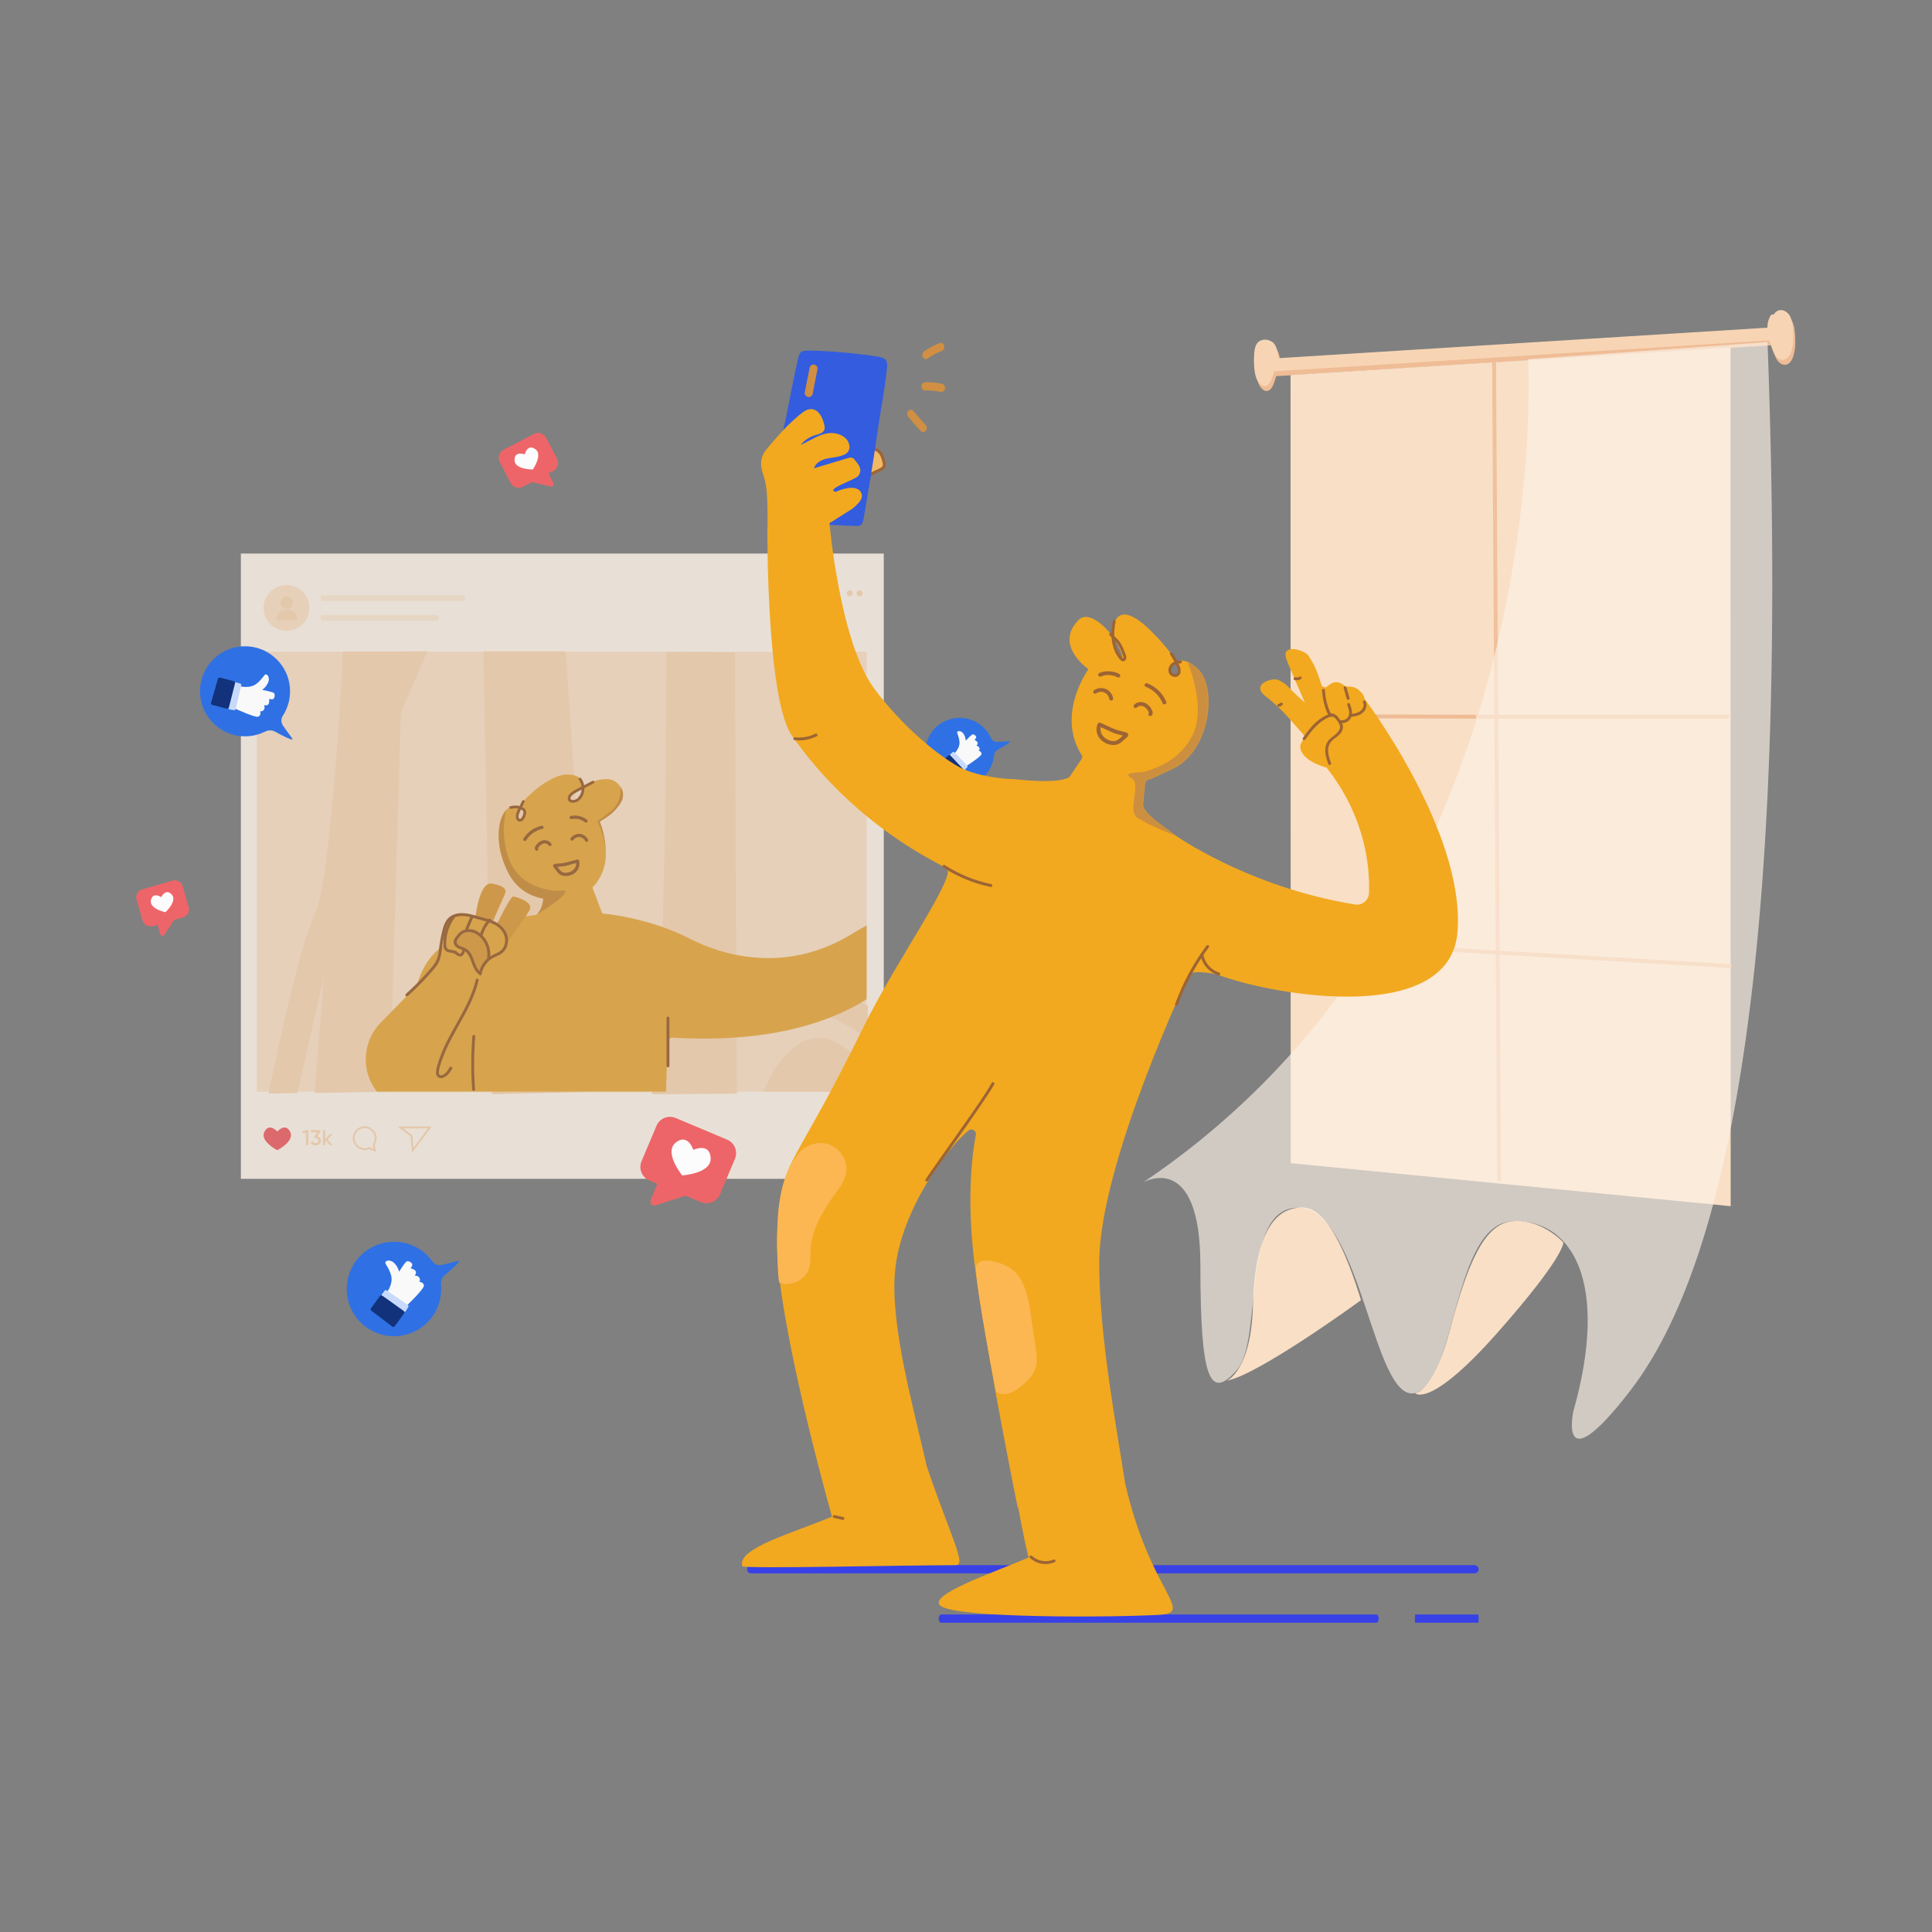<svg width="2000" height="2000" viewBox="0 0 2000 2000" fill="none" xmlns="http://www.w3.org/2000/svg">
<rect x="0" y="0" width="2000" height="2000" fill="#808080" stroke="none"/>
<path d="M178.52 911.609L147.2 920.649C142.65 921.959 140.03 926.709 141.34 931.259L147.57 952.849C148.88 957.399 153.63 960.019 158.18 958.709L162.99 957.319L165.96 967.089C166.53 968.979 169.06 969.339 170.14 967.689L180.2 952.349L189.51 949.659C194.06 948.349 196.68 943.599 195.37 939.049L189.14 917.459C187.83 912.909 183.08 910.289 178.53 911.599L178.52 911.609Z" fill="#ED6568"/>
<path d="M177.72 925.929C171.56 919.259 167.03 928.439 166.92 928.669C166.71 928.529 158.11 922.959 156.24 931.839C154.38 940.629 170.48 944.169 171.22 944.329V944.349C171.22 944.349 171.23 944.349 171.24 944.339H171.26V944.319C171.81 943.809 183.83 932.529 177.73 925.919L177.72 925.929Z" fill="#FDFCFD"/>
<path d="M447.65 1305.86C441.52 1297.28 432.54 1290.58 421.42 1287.34C399.18 1280.87 374.97 1291.29 364.41 1311.9C350.27 1339.53 364.77 1372.86 394.52 1381.41C416.31 1387.67 440.03 1377.7 450.83 1357.77C455.71 1348.77 457.42 1339.14 456.55 1329.92C456.2 1326.18 457.58 1322.45 460.4 1319.96C460.52 1319.85 460.64 1319.75 460.77 1319.64C468.22 1313.43 475.36 1306.96 475.28 1305.44C475.22 1304.38 465.68 1307.71 457.46 1309.48C453.76 1310.28 449.85 1308.94 447.65 1305.86Z" fill="#2F71E4"/>
<path d="M400.88 1337.25C400.88 1337.25 407.16 1328.82 404.89 1320.32C402.62 1311.82 398.03 1308.26 399 1306.47C399.97 1304.67 404.39 1303.81 408.21 1307.61C412.03 1311.41 413.19 1316.48 413.19 1316.48C413.19 1316.48 419.7 1305.69 421.52 1305.58C423.33 1305.47 426.68 1306.92 426.8 1309.13C426.88 1310.66 425.05 1312.93 425.05 1312.93C425.05 1312.93 429.65 1314.04 430.42 1316.25C431.19 1318.46 429.33 1320.45 429.33 1320.45C429.33 1320.45 433.14 1320.44 434.3 1323.06C435.45 1325.69 433.84 1326.69 433.84 1326.69C433.84 1326.69 438.86 1327.42 438.84 1330.95C438.82 1334.48 421.63 1351.04 421.63 1351.04L400.89 1337.25H400.88Z" fill="#F9F9F9"/>
<path d="M420.04 1357.28L422.66 1352.95C423.07 1352.27 422.88 1351.38 422.23 1350.93L400.26 1335.74C399.6 1335.28 398.69 1335.43 398.2 1336.07L395.3 1339.87C394.78 1340.55 394.93 1341.52 395.63 1342.02L417.88 1357.75C418.59 1358.26 419.59 1358.05 420.04 1357.3V1357.28Z" fill="#C8DAFB"/>
<path d="M384.56 1356.92L405.97 1373.21C406.84 1373.87 408.09 1373.68 408.75 1372.78L418.21 1359.79C418.87 1358.89 418.67 1357.62 417.78 1356.98L395.87 1341.35C395 1340.73 393.78 1340.93 393.14 1341.82L384.18 1354.15C383.54 1355.04 383.71 1356.27 384.57 1356.92H384.56Z" fill="#12327B"/>
<g opacity="0.84">
<path d="M914.87 573.051H249.33V1220.31H914.87V573.051Z" fill="#FCF2E6"/>
<path d="M879.71 617.22C881.406 617.22 882.78 615.846 882.78 614.15C882.78 612.455 881.406 611.08 879.71 611.08C878.015 611.08 876.64 612.455 876.64 614.15C876.64 615.846 878.015 617.22 879.71 617.22Z" fill="#F7D5B4"/>
<path d="M889.88 617.22C891.576 617.22 892.95 615.846 892.95 614.15C892.95 612.455 891.576 611.08 889.88 611.08C888.185 611.08 886.81 612.455 886.81 614.15C886.81 615.846 888.185 617.22 889.88 617.22Z" fill="#F7D5B4"/>
<path d="M897.13 674.609H265.69V1130.12H897.13V674.609Z" fill="#F9DFC5"/>
<path d="M442.31 674.25L415.03 738.02L403.44 1130.12L325.7 1131.48L335.25 1010.78L307.97 1131.48L277.97 1132.16C277.97 1132.16 307.97 982.82 325.7 946.68C343.43 910.54 355.02 674.59 355.02 674.59L442.3 674.24L442.31 674.25Z" fill="#F7D5B4"/>
<path d="M500.27 674.25L509.13 1132.85L616.88 1130.12L585.51 674.25H500.27Z" fill="#F7D5B4"/>
<path d="M689.84 674.939C689.84 674.939 689.84 1046.25 674.84 1132.85L762.81 1132.17L760.76 675.289L689.84 674.939Z" fill="#F7D5B4"/>
<path d="M790.08 1130.12C790.08 1130.12 825.54 1036.7 883.5 1091.93C883.5 1091.93 877.36 1120.57 877.36 1130.12H790.08Z" fill="#F7D5B4"/>
<path d="M883.5 1130.12C883.5 1130.12 892.36 1093.3 896.46 1103.53C900.55 1113.76 897.82 1132.17 897.82 1132.17L883.5 1130.12Z" fill="#4A5EED"/>
<path d="M898.5 1075.57C898.5 1075.57 867.81 1053.75 855.54 1051.7C843.27 1049.65 866.45 1020.33 898.5 1041.47V1075.57Z" fill="#F7D5B4"/>
<mask id="mask0_146_4309" style="mask-type:alpha" maskUnits="userSpaceOnUse" x="265" y="674" width="633" height="457">
<path d="M897.13 674.609H265.69V1130.12H897.13V674.609Z" fill="#F9DFC5"/>
</mask>
<g mask="url(#mask0_146_4309)">
<path d="M555.27 947.14L556.11 946.24C559.46 942.65 561.59 938.1 562.2 933.23L562.44 930.21C551.21 927.51 541.57 923.63 534.36 915.16C527.99 907.69 523.12 899.86 519.08 885.56C518.08 882.26 517.36 878.87 516.92 875.45C515.26 859.91 516.1 843.74 526.84 836C529.99 833.75 534.94 833.77 538.65 834.55L538.68 834.61C537.21 837.29 536.18 840.19 535.66 843.2C535.35 845.26 536.52 848.28 538.59 847.5C539.21 847.2 539.72 846.71 540.05 846.11C541.48 844.2 542.25 841.88 542.23 839.49C542.17 838.42 541.81 837.39 541.18 836.53C540.55 835.66 539.68 835 538.68 834.62C540.62 830.95 543.17 827.63 546.21 824.8C552.29 819.26 557.63 814.14 565.31 809.73C568.17 808.08 570.99 806.39 574 805C581.5 801.54 589.67 800.6 596.41 803.28C598.61 804.04 600.51 805.48 601.84 807.38C603.17 809.28 603.88 811.56 603.84 813.88C599.82 816.45 596.05 819.41 592.61 822.71C591.25 823.77 590.25 825.21 589.75 826.86C589.42 828.5 590.54 830.42 592.28 830.42C593.24 830.31 594.15 829.89 594.85 829.22C599.33 825.7 602.97 820.86 603.71 815.43C603.78 814.92 603.81 814.41 603.81 813.89C608.38 810.93 613.43 808.8 618.74 807.61C628.75 805.55 635.35 805.8 641.44 813.42C643.66 815.97 644.86 819.26 644.81 822.64C644.87 825.76 643.96 828.82 642.2 831.39C635.55 841.45 631.66 843.7 620.86 850.58C624.98 860.18 626.43 871.54 627.09 882.03C627.42 888.78 626.37 895.53 624 901.85C621.63 908.18 617.98 913.95 613.29 918.82L622.97 944.31C623.33 945.26 624.2 945.9 625.22 945.97C633.99 946.54 649.5 948.99 669.3 954.43C685.32 958.83 700.81 964.98 715.64 972.47C742.53 986.05 810.42 1011.16 882.83 966.24C953.3 922.52 959.2 966.92 959.2 966.92C959.2 966.92 916.74 1087.06 696.24 1074.2C693.46 1074.04 691.12 1076.28 691.02 1079.06L686.43 1230.14L518 1230.82H442.99C439.58 1187.18 437.89 1161.03 434.13 1133.99C426.07 1076.13 417.6 1017.5 451.86 984.65C472.31 965.04 516.72 952.01 552.02 947.45C554.1 947.18 555.25 947.15 555.25 947.15" fill="#E7AB44"/>
<path d="M544.74 869.84C546.59 866.83 549.05 864.24 551.94 862.22C554.84 860.2 558.12 858.8 561.58 858.11C562.01 857.99 562.37 857.7 562.59 857.32C562.81 856.93 562.87 856.48 562.76 856.05C562.63 855.62 562.35 855.26 561.96 855.04C561.57 854.82 561.11 854.76 560.68 854.87C556.8 855.68 553.12 857.27 549.88 859.55C546.64 861.83 543.89 864.75 541.82 868.13C540.7 869.98 543.59 871.68 544.73 869.84H544.74Z" fill="#9D6434"/>
<path d="M591.711 847.94C594.101 847.43 596.571 847.46 598.951 848C601.331 848.55 603.561 849.61 605.481 851.11C605.801 851.41 606.231 851.58 606.671 851.58C607.111 851.58 607.541 851.41 607.861 851.11C608.181 850.79 608.351 850.37 608.351 849.92C608.351 849.47 608.171 849.05 607.861 848.73C605.501 846.83 602.741 845.48 599.791 844.78C596.841 844.08 593.771 844.04 590.811 844.67C590.381 844.8 590.021 845.08 589.801 845.47C589.581 845.86 589.521 846.32 589.631 846.75C589.761 847.18 590.041 847.54 590.431 847.76C590.821 847.98 591.281 848.04 591.711 847.93V847.94Z" fill="#9D6434"/>
<path d="M556.86 877.81C557.05 878.02 556.86 878.34 557.03 877.89C557.12 877.66 557.24 877.44 557.38 877.24C557.76 876.68 558.19 876.16 558.66 875.68C559.57 874.69 560.7 873.92 561.95 873.43C562.48 873.22 563.05 873.1 563.62 873.07C564.2 873.03 564.78 873.1 565.34 873.26C565.87 873.38 566.37 873.61 566.81 873.93C567.25 874.25 567.63 874.65 567.91 875.12C568.14 875.49 568.51 875.75 568.93 875.86C569.35 875.96 569.8 875.9 570.18 875.68C570.56 875.46 570.83 875.1 570.95 874.68C571.07 874.26 571.02 873.81 570.81 873.43C568.72 869.89 564.07 868.94 560.44 870.42C558.53 871.24 556.85 872.5 555.54 874.12C554.14 875.8 552.62 878.23 554.42 880.22C555.89 881.8 558.27 879.42 556.8 877.83H556.84L556.86 877.81Z" fill="#9D6434"/>
<path d="M593.661 869.429C594.411 868.419 595.411 867.619 596.561 867.109C597.711 866.599 598.981 866.409 600.231 866.539C601.441 866.709 602.581 867.179 603.561 867.899C604.541 868.619 605.331 869.569 605.851 870.669C606.081 871.039 606.441 871.309 606.851 871.419C607.271 871.529 607.711 871.479 608.091 871.279C608.451 871.049 608.72 870.689 608.83 870.269C608.94 869.849 608.901 869.409 608.701 869.029C607.881 867.419 606.67 866.039 605.181 865.029C603.691 864.009 601.961 863.389 600.161 863.229C598.331 863.089 596.49 863.439 594.83 864.219C593.17 865.009 591.741 866.209 590.681 867.719C590.461 868.109 590.401 868.559 590.511 868.999C590.621 869.429 590.901 869.799 591.291 870.029C591.671 870.229 592.111 870.279 592.531 870.169C592.951 870.059 593.311 869.799 593.541 869.439H593.661V869.429Z" fill="#9D6434"/>
<path d="M524.09 838.35C524.09 838.35 516.89 863.19 527.09 889.74C533.98 907.65 548.14 916.7 566.86 920.92C571.4 922.01 576.09 922.34 580.74 921.91C599.42 919.89 555.24 947.14 555.24 947.14C555.24 947.14 561.63 942.13 562.41 930.21C554.74 928.98 547.48 925.94 541.21 921.36C534.94 916.78 529.85 910.77 526.35 903.84C514.26 879.97 512.42 853.63 524.09 838.35Z" fill="#CC8F3F"/>
<path d="M599.19 807.121C601.42 810.141 602.43 813.881 602.03 817.611C601.82 820.531 600.63 823.301 598.66 825.471C597.68 826.681 596.35 827.551 594.85 827.961C593.5 828.301 590.58 828.561 590.55 826.491C590.52 824.421 592.74 822.731 594.28 821.691C596.2 820.461 598.17 819.341 600.21 818.321C605.01 815.771 609.92 813.441 614.67 810.831C616.25 809.951 614.84 807.531 613.25 808.401C608.12 811.231 602.79 813.721 597.62 816.511C593.82 818.571 586.94 821.861 587.8 827.231C588.6 832.221 595.51 831.531 598.6 829.321C601.62 827.091 603.73 823.841 604.51 820.171C605.09 817.701 605.13 815.131 604.64 812.641C604.15 810.151 603.13 807.801 601.65 805.731C600.53 804.311 598.12 805.731 599.22 807.151L599.18 807.121H599.19Z" fill="#9D6434"/>
<path d="M490.37 967.98C490.37 967.98 492.73 911.25 509.68 914.7C526.63 918.15 523.47 923.27 522.22 926.55C520.97 929.83 501.28 971.32 504.56 972.57C507.84 973.82 527.11 926.84 531.69 928C536.28 929.17 552.35 933.79 548.27 941.97C544.19 950.15 522.34 978.6 521.35 982.87C520.36 987.14 490.36 967.97 490.36 967.97L490.37 967.98Z" fill="#DD9D40"/>
<path d="M540.55 828.99C539.56 830.88 538.6 832.8 537.66 834.73C536.24 837.27 535.11 839.96 534.29 842.75C533.77 845 533.78 847.77 535.64 849.49C537.49 851.21 540.13 850.61 541.69 848.82C543.32 846.95 544.33 844.63 544.57 842.16C544.76 841.26 544.72 840.33 544.46 839.45C544.2 838.57 543.73 837.76 543.09 837.11C539.32 833.61 532.98 833.49 528.22 834.58C526.46 834.98 527.2 837.69 528.96 837.29C532.61 836.45 537.01 836.49 540.31 838.5C540.79 838.7 541.19 839.04 541.46 839.47C541.73 839.91 541.86 840.42 541.83 840.93C541.86 842.84 541.28 844.71 540.17 846.27C539.78 846.82 539.11 847.75 538.36 847.79C537.61 847.82 537.06 846.92 536.91 846.27C536.7 844.92 536.87 843.55 537.4 842.29C538.3 839.94 539.32 837.65 540.47 835.42C541.29 833.75 542.12 832.05 542.99 830.44C543.85 828.83 541.41 827.42 540.56 829.02V828.99H540.55Z" fill="#9D6434"/>
<path d="M642.48 814.801C642.48 814.801 643.6 830.381 633.27 838.851C621.77 848.301 618.15 849.931 618.15 849.931C623.39 860.211 626.45 871.471 627.14 882.991C627.05 871.881 624.92 860.881 620.86 850.541C620.86 850.541 631.4 844.261 634.7 840.691C638 837.121 650.29 826.391 642.48 814.811V814.801Z" fill="#CC8F3F"/>
<path d="M587.8 895.741L598.29 892.921L596.22 891.741C597.65 896.841 593.97 901.521 589.19 902.971C586.75 903.691 583.79 903.861 581.56 902.461C580.44 901.681 579.47 900.701 578.7 899.581L577.35 897.821C576.78 897.241 576.29 896.601 575.88 895.901V896.791C575.72 897.851 574.76 897.361 575.24 897.441C575.38 897.461 575.52 897.461 575.66 897.441L576.99 897.341C578.21 897.241 579.44 897.141 580.65 897.011C583.07 896.881 585.47 896.481 587.81 895.811C589.84 895.101 588.93 891.841 586.91 892.561C584.19 893.321 581.39 893.751 578.57 893.831C577.45 893.931 576.32 894.001 575.2 894.111C574.47 894.091 573.76 894.351 573.2 894.831C572.84 895.221 572.63 895.731 572.6 896.261C572.58 896.791 572.74 897.321 573.07 897.741C573.72 898.751 574.55 899.681 575.32 900.641C576.08 901.591 576.79 902.591 577.57 903.491C579.07 905.151 581.07 906.271 583.27 906.671C585.4 907.021 587.58 906.921 589.67 906.361C591.76 905.811 593.7 904.821 595.38 903.461C597.19 901.981 598.54 900.011 599.27 897.791C599.99 895.571 600.07 893.181 599.47 890.921C599.34 890.501 599.05 890.151 598.66 889.951C598.27 889.741 597.82 889.691 597.4 889.801L586.9 892.621C586.48 892.751 586.13 893.041 585.92 893.421C585.71 893.801 585.66 894.261 585.77 894.681C585.89 895.101 586.16 895.461 586.54 895.681C586.92 895.901 587.37 895.971 587.79 895.861V895.741H587.8Z" fill="#9D6434"/>
<path d="M399.57 1139C373.78 1119.68 371.62 1081.64 394.21 1058.57C417.37 1034.92 448.33 1002.99 453.4 996.201C461.66 985.141 456.49 956.851 469.02 948.241C476.85 942.861 501.9 949.351 515.47 958.471C523.61 963.941 523.84 972.011 524.34 974.431C525.67 980.891 521.82 1004.58 505.89 1012.49C492.52 1019.14 463.1 1071.97 448.96 1090.16C444.53 1095.85 442.77 1103.3 444.66 1110.25C446.86 1118.33 475.76 1128.05 495.82 1126.59C534.03 1123.82 449.4 1156.01 414.61 1146.48C409.02 1144.95 404.03 1142.32 399.58 1138.99L399.57 1139Z" fill="#E7AB44"/>
<path d="M506.03 990.639C506.78 988.729 506.89 986.629 506.37 984.649C504.11 975.989 495.6 955.579 482.58 963.369C467.17 972.589 471.99 976.639 478.41 980.119C484.82 983.599 495.08 1007.14 495.65 1006.67C502.58 1001.07 504.36 994.909 506.03 990.639Z" fill="#DD9D40"/>
<path d="M689.99 1053.8C689.99 1070.35 689.99 1086.91 689.99 1103.46C689.99 1105.39 692.99 1105.39 692.99 1103.46C692.99 1086.91 692.99 1070.35 692.99 1053.8C692.99 1051.87 689.99 1051.87 689.99 1053.8Z" fill="#9D6434"/>
<path d="M422.22 1031.05C427.77 1026.09 433.12 1020.91 438.25 1015.51C440.81 1012.81 443.32 1010.06 445.77 1007.26C448.22 1004.46 450.56 1001.86 452.55 998.86C456.68 992.66 456.99 985.48 458.03 978.33C458.58 974.54 459.29 970.78 460.15 967.05C460.94 963.65 461.7 960.09 463.18 956.9C464.55 953.94 466.61 951.59 469.52 950.11C472.28 948.7 475.44 948.18 478.51 948.21C482.39 948.26 486.19 949.17 489.921 950.18C493.651 951.19 497.45 952.28 501.21 953.34C507.72 955.17 514.22 957.29 518.73 962.62C522.58 967.16 524.111 973.4 521.891 979.04C520.631 982.24 518.31 984.56 515.25 986.07C511.98 987.69 508.7 988.87 505.78 991.14C500.5 995.24 496.79 1001.26 495.6 1007.85C495.26 1009.74 498.15 1010.55 498.49 1008.65C499.58 1002.57 502.931 997 507.891 993.28C510.611 991.24 513.741 990.17 516.76 988.67C519.59 987.27 521.95 985.19 523.55 982.45C526.7 977.05 526.58 970.41 523.8 964.91C520.73 958.84 515.05 954.9 508.81 952.59C505.21 951.25 501.46 950.31 497.76 949.28C493.86 948.19 489.98 946.99 486.01 946.16C479.37 944.76 471.82 944.6 466.04 948.71C460.26 952.82 458.52 960.5 457.02 967.2C456.15 971.09 455.45 975.02 454.92 978.96C454.42 982.66 454.13 986.41 453.2 990.04C452.13 994.21 449.93 997.67 447.21 1000.95C444.49 1004.23 441.58 1007.5 438.65 1010.66C432.75 1017.03 426.55 1023.12 420.08 1028.91C418.64 1030.2 420.77 1032.32 422.2 1031.03L422.22 1031.05Z" fill="#9D6434"/>
<path d="M507.37 991.28C508.29 983.86 506.03 976.26 501.41 970.41C497.1 964.97 490.08 960.98 482.97 961.95C479.17 962.47 476.05 964.57 473.63 967.48C471.21 970.39 468.43 973.92 470.12 977.71C471.81 981.5 475.81 982.28 479.19 983.64C482.13 984.82 484.081 987.03 485.511 989.79C488.601 995.75 489.45 1002.98 494.59 1007.74C496 1009.05 498.13 1006.93 496.71 1005.62C492.71 1001.92 491.5 996.32 489.53 991.45C488.54 989.01 487.39 986.63 485.66 984.62C483.52 982.12 480.701 981 477.671 979.91C474.641 978.82 471.27 976.67 473.31 973.04C474.96 970.1 477.52 966.96 480.69 965.63C486.59 963.15 493.501 966.34 497.641 970.64C502.891 976.09 505.3 983.82 504.37 991.28C504.13 993.19 507.14 993.17 507.37 991.28Z" fill="#9D6434"/>
<path d="M492.541 1014.12C488.531 1031.56 479.461 1047.12 470.831 1062.6C466.321 1070.69 461.861 1078.84 458.221 1087.36C456.411 1091.6 454.791 1095.93 453.391 1100.31C452.691 1102.5 452.071 1104.73 451.681 1107C451.381 1108.75 451.111 1110.58 451.571 1112.33C452.461 1115.71 455.831 1116.79 458.921 1115.64C463.261 1114.02 465.781 1110.25 468.021 1106.42C469.001 1104.75 466.401 1103.24 465.431 1104.91C463.621 1108 461.641 1111.38 458.131 1112.75C457.251 1113.1 455.971 1113.43 455.151 1112.75C454.331 1112.07 454.301 1110.8 454.341 1109.86C454.511 1105.77 456.061 1101.64 457.411 1097.82C458.861 1093.69 460.441 1089.62 462.251 1085.64C469.231 1070.31 478.491 1056.16 485.841 1041.01C489.901 1032.65 493.361 1023.97 495.441 1014.9C495.871 1013.02 492.981 1012.22 492.551 1014.1L492.541 1014.12Z" fill="#9D6434"/>
<path d="M468.511 947.96C462.981 955.35 459.691 964.31 459.041 973.51C458.771 977.36 458.341 982.64 462.161 984.95C463.751 985.91 465.621 986.08 467.411 986.35C469.381 986.65 470.741 987.18 472.291 988.43C473.961 989.78 475.961 990.81 478.081 989.75C479.991 988.8 481.021 986.58 481.321 984.56C481.601 982.67 478.711 981.86 478.431 983.76C478.261 984.89 477.771 986.99 476.351 987.19C474.931 987.39 473.561 985.5 472.521 984.84C471.221 984.01 469.701 983.68 468.201 983.45C466.701 983.22 465.111 983.16 463.801 982.43C462.311 981.6 462.021 979.9 461.951 978.33C461.861 976.37 461.941 974.39 462.121 972.44C462.491 968.55 463.401 964.7 464.751 961.03C466.281 956.88 468.451 953 471.091 949.46C472.251 947.91 469.641 946.42 468.501 947.95L468.511 947.96Z" fill="#9D6434"/>
<path d="M484.46 962.36C486.14 958.47 487.81 954.59 489.49 950.7C489.81 949.96 489.71 949.09 488.95 948.65C488.32 948.28 487.22 948.44 486.9 949.19C485.22 953.08 483.55 956.96 481.87 960.85C481.55 961.59 481.65 962.46 482.41 962.9C483.04 963.27 484.14 963.11 484.46 962.36Z" fill="#9D6434"/>
<path d="M499.63 968.181C501.23 962.751 504.05 957.731 507.88 953.561C509.18 952.141 507.07 950.011 505.76 951.441C501.58 956.001 498.49 961.451 496.74 967.391C496.19 969.251 499.09 970.041 499.63 968.191V968.181Z" fill="#9D6434"/>
<path d="M488.99 1072.85C487.51 1091.14 487.44 1109.53 488.78 1127.84C488.92 1129.75 491.92 1129.77 491.78 1127.84C490.43 1109.54 490.5 1091.15 491.99 1072.85C492.15 1070.93 489.15 1070.94 488.99 1072.85Z" fill="#9D6434"/>
</g>
<path d="M300.39 1171.6C295.4 1161.97 287.25 1171.11 287.05 1171.34C286.85 1171.11 278.7 1161.98 273.71 1171.6C268.77 1181.13 286.23 1190.3 287.03 1190.71V1190.73C287.03 1190.73 287.04 1190.73 287.05 1190.72L287.07 1190.73V1190.71C287.87 1190.3 305.33 1181.12 300.39 1171.6Z" fill="#ED6568"/>
<path d="M386.85 1184.67C388.13 1182.83 388.89 1180.6 388.89 1178.19C388.89 1171.91 383.8 1166.81 377.51 1166.81C371.22 1166.81 366.13 1171.9 366.13 1178.19C366.13 1184.48 371.22 1189.57 377.51 1189.57C379.26 1189.57 380.89 1189.14 382.37 1188.44L388.17 1191.12L386.85 1184.67V1184.67Z" stroke="#F7D5B4" stroke-width="2" stroke-miterlimit="10"/>
<path d="M414.45 1167.14L444.96 1167.13L427.27 1190.79L426 1175.8L414.45 1167.14Z" stroke="#F7D5B4" stroke-width="2" stroke-miterlimit="10"/>
<path d="M316.998 1169.8H319.236V1185.46H316.662V1172.55L313.507 1173.45L312.881 1171.25L316.998 1169.8ZM328.389 1176.2C329.522 1176.47 330.44 1177 331.141 1177.79C331.857 1178.56 332.215 1179.54 332.215 1180.72C332.215 1182.29 331.685 1183.52 330.626 1184.41C329.567 1185.31 328.269 1185.75 326.733 1185.75C325.539 1185.75 324.465 1185.48 323.511 1184.93C322.571 1184.37 321.892 1183.57 321.475 1182.51L323.667 1181.23C324.13 1182.58 325.152 1183.25 326.733 1183.25C327.628 1183.25 328.336 1183.02 328.858 1182.58C329.381 1182.11 329.642 1181.5 329.642 1180.72C329.642 1179.94 329.381 1179.33 328.858 1178.88C328.336 1178.44 327.628 1178.21 326.733 1178.21H326.151L325.122 1176.67L328.5 1172.22H321.945V1169.8H331.566V1171.99L328.389 1176.2ZM344.298 1185.46H341.412L336.825 1180.29V1185.46H334.408V1169.8H336.825V1179.22L341.166 1174.28H344.119L339.197 1179.76L344.298 1185.46Z" fill="#F7D5B4"/>
<path d="M296.56 653.062C309.666 653.062 320.29 642.437 320.29 629.332C320.29 616.226 309.666 605.602 296.56 605.602C283.454 605.602 272.83 616.226 272.83 629.332C272.83 642.437 283.454 653.062 296.56 653.062Z" fill="#F9DFC5"/>
<path d="M296.94 630.381C300.558 630.381 303.49 627.449 303.49 623.831C303.49 620.214 300.558 617.281 296.94 617.281C293.323 617.281 290.39 620.214 290.39 623.831C290.39 627.449 293.323 630.381 296.94 630.381Z" fill="#F7D5B4"/>
<path d="M296.94 631.041C290.88 631.041 285.96 635.961 285.96 642.021H307.92C307.92 635.961 303 631.041 296.94 631.041Z" fill="#F7D5B4"/>
<path opacity="0.64" d="M334.69 619.111H478.55" stroke="#F9DFC5" stroke-width="6" stroke-linecap="round" stroke-linejoin="round"/>
<path opacity="0.64" d="M334.69 639.551H451.52" stroke="#F9DFC5" stroke-width="6" stroke-linecap="round" stroke-linejoin="round"/>
</g>
<path d="M1857.98 343.932C1857.64 340.332 1857.15 336.682 1855.63 333.402C1854.11 330.122 1851.39 327.232 1847.9 326.312C1844.4 325.392 1840.19 326.932 1838.76 330.242L1835.59 330.992C1832.89 334.832 1831.75 339.532 1831.66 344.262L1323.71 375.952C1323.81 375.022 1325.87 380.522 1325.94 379.592L1325.78 375.962C1324.7 370.522 1324.02 362.772 1319.63 359.382C1315.24 355.992 1308.33 355.482 1304.41 359.392C1301.71 362.082 1300.94 366.122 1300.57 369.912C1299.98 375.922 1300.04 381.992 1300.76 387.982C1301.32 392.682 1302.37 397.512 1305.27 401.252C1306.81 403.242 1309.12 404.942 1311.63 404.712C1315.09 404.402 1317.15 400.782 1318.41 397.552C1319.45 394.882 1320.34 392.162 1321.11 389.402L1833.74 357.422C1834.58 360.252 1835.58 363.052 1836.57 365.822C1837.6 368.692 1838.67 371.632 1840.61 373.982C1842.55 376.332 1845.57 378.042 1848.58 377.582C1852.87 376.932 1855.4 372.422 1856.61 368.252C1858.88 360.402 1858.76 352.052 1857.99 343.912L1857.98 343.932Z" fill="#EFBC96"/>
<path d="M1855.87 338.881C1855.53 335.281 1855.04 331.631 1853.52 328.351C1852 325.071 1849.28 322.181 1845.79 321.261C1842.29 320.341 1838.08 321.881 1836.65 325.191L1833.48 325.941C1830.78 329.781 1829.64 334.481 1829.55 339.211L1321.6 370.901C1321.7 369.971 1323.76 375.471 1323.83 374.541L1323.67 370.911C1322.59 365.471 1321.91 357.721 1317.52 354.331C1313.13 350.941 1306.22 350.431 1302.3 354.341C1299.6 357.031 1298.83 361.071 1298.46 364.861C1297.87 370.871 1297.93 376.941 1298.65 382.931C1299.21 387.631 1300.26 392.461 1303.16 396.201C1304.7 398.191 1307.01 399.891 1309.52 399.661C1312.98 399.351 1315.04 395.731 1316.3 392.501C1317.34 389.831 1318.23 387.111 1319 384.351L1831.63 352.371C1832.47 355.201 1833.47 358.001 1834.46 360.771C1835.49 363.641 1836.56 366.581 1838.5 368.931C1840.44 371.281 1843.46 372.991 1846.47 372.531C1850.76 371.881 1853.29 367.371 1854.5 363.201C1856.77 355.351 1856.65 347.001 1855.88 338.861L1855.87 338.881Z" fill="#F7D5B4"/>
<path d="M1335.98 388.27L1791.43 359.59L1791.59 1248.62L1336.13 1204.12L1335.98 388.27Z" fill="#F9DFC5"/>
<path opacity="0.86" d="M1546.66 374.77L1551.86 1222.59" stroke="#EFBC96" stroke-width="4" stroke-miterlimit="10"/>
<path d="M1422.98 978.73L1792.23 1000.12" stroke="#EFBC96" stroke-width="4" stroke-miterlimit="10"/>
<path d="M1335.09 974.119L1422.98 978.209" stroke="#6559B9" stroke-width="4" stroke-miterlimit="10"/>
<path d="M1337.56 741.289L1528.15 741.949" stroke="#EFBC96" stroke-width="4" stroke-miterlimit="10"/>
<path d="M1408.9 1345.92C1408.9 1345.92 1302.94 1423.32 1270.13 1429.21C1270.13 1429.21 1295.36 1419.11 1297.03 1350.98C1298.7 1282.85 1317.03 1257.15 1336.54 1251.72C1351.68 1247.51 1376.91 1241.62 1408.89 1345.91L1408.9 1345.92Z" fill="#F9DFC5"/>
<path d="M1464.7 1442.1C1464.7 1442.1 1479.58 1459.46 1550.22 1379.54C1620.86 1299.62 1618.33 1286.17 1618.33 1286.17C1618.33 1286.17 1596.15 1261.55 1565.6 1264.2C1535.06 1266.84 1518.24 1312.27 1500.59 1377.87C1482.94 1443.48 1464.7 1442.1 1464.7 1442.1Z" fill="#F9DFC5"/>
<path d="M1789.73 741.9L1530.03 741.95" stroke="#EFBC96" stroke-width="4" stroke-miterlimit="10"/>
<path d="M1025.91 764.05C1022.75 757.04 1017.28 750.97 1009.79 747.06C994.81 739.26 976 743.26 965.52 756.51C951.47 774.26 957.09 800.17 977.15 810.52C991.84 818.1 1010.23 814.35 1020.8 801.63C1025.57 795.89 1028.17 789.24 1028.86 782.52C1029.14 779.79 1030.66 777.33 1033.03 775.95C1033.13 775.89 1033.23 775.83 1033.34 775.78C1039.55 772.4 1045.58 768.79 1045.74 767.69C1045.85 766.92 1038.55 767.94 1032.41 768.04C1029.65 768.08 1027.04 766.57 1025.91 764.05Z" fill="#2F71E4"/>
<path d="M987.99 779.839C987.99 779.839 993.68 774.699 993.27 768.299C992.86 761.899 990.08 758.699 991.03 757.549C991.98 756.399 995.26 756.409 997.46 759.679C999.65 762.939 999.75 766.739 999.75 766.739C999.75 766.739 1005.95 759.949 1007.26 760.129C1008.57 760.309 1010.76 761.819 1010.53 763.419C1010.37 764.529 1008.73 765.889 1008.73 765.889C1008.73 765.889 1011.86 767.339 1012.1 769.029C1012.34 770.719 1010.72 771.879 1010.72 771.879C1010.72 771.879 1013.45 772.419 1013.9 774.459C1014.35 776.499 1013.05 776.989 1013.05 776.989C1013.05 776.989 1016.54 778.229 1016.02 780.749C1015.5 783.269 1000.85 792.669 1000.85 792.669L987.98 779.849L987.99 779.839Z" fill="#F9F9F9"/>
<path d="M998.84 796.889L1001.33 794.159C1001.72 793.729 1001.71 793.069 1001.31 792.649L987.76 778.649C987.35 778.229 986.68 778.199 986.24 778.589L983.63 780.889C983.16 781.299 983.13 782.019 983.56 782.469L997.23 796.889C997.67 797.349 998.41 797.349 998.84 796.879V796.889Z" fill="#C8DAFB"/>
<path d="M973.51 791.578L986.51 806.278C987.04 806.878 987.96 806.918 988.56 806.368L997.18 798.428C997.78 797.878 997.82 796.938 997.27 796.358L983.82 782.058C983.28 781.488 982.38 781.458 981.8 781.998L973.63 789.538C973.04 790.078 972.99 790.988 973.51 791.578Z" fill="#12327B"/>
<path opacity="0.65" d="M1581.88 371.829C1581.88 371.829 1614.89 933.709 1183.46 1223.96C1183.46 1223.96 1242.6 1189.81 1242.62 1309.67C1242.64 1429.53 1252.74 1449.71 1280.49 1418.16C1308.24 1386.61 1282.98 1246.58 1346.07 1250.35C1409.15 1254.12 1421.8 1452.2 1464.7 1442.1C1507.59 1432 1503.78 1266.73 1565.6 1264.19C1627.42 1261.66 1666.54 1327.25 1628.72 1460.99C1628.72 1460.99 1612.33 1536.69 1686.75 1440.79C1761.17 1344.89 1857.64 1101.79 1829.73 354.119L1581.89 371.819L1581.88 371.829Z" fill="#FCF2E6"/>
<path d="M292.71 741.089C298.2 732.679 301.05 722.389 300.08 711.389C298.13 689.409 280.51 671.519 258.55 669.279C229.13 666.279 204.55 690.689 207.26 720.059C209.24 741.569 226.29 759.179 247.73 761.869C257.41 763.089 266.55 761.269 274.44 757.319C277.64 755.709 281.43 755.649 284.61 757.299C284.75 757.369 284.88 757.439 285.02 757.519C293.11 761.989 301.32 766.089 302.65 765.489C303.57 765.069 297.32 757.749 292.89 751.059C290.9 748.049 290.74 744.119 292.71 741.099V741.089Z" fill="#2F71E4"/>
<path d="M248.66 710.429C248.66 710.429 258.32 713.079 265.08 708.129C271.84 703.179 273.41 697.869 275.34 698.109C277.27 698.349 279.57 701.969 277.51 706.679C275.45 711.389 271.35 714.169 271.35 714.169C271.35 714.169 283.18 716.219 283.91 717.789C284.64 719.359 284.51 722.829 282.58 723.709C281.25 724.309 278.6 723.469 278.6 723.469C278.6 723.469 279.2 727.939 277.51 729.389C275.82 730.839 273.41 729.869 273.41 729.869C273.41 729.869 274.74 733.249 272.81 735.179C270.88 737.109 269.43 736.029 269.43 736.029C269.43 736.029 270.52 740.739 267.38 741.949C264.24 743.159 243.59 733.619 243.59 733.619L248.66 710.439V710.429Z" fill="#F9F9F9"/>
<path d="M237.51 734.359L242.26 735.189C243.01 735.319 243.73 734.849 243.91 734.109L249.8 709.349C249.98 708.599 249.54 707.849 248.8 707.639L244.43 706.379C243.65 706.149 242.83 706.619 242.64 707.409L236.37 732.599C236.17 733.409 236.7 734.219 237.52 734.359H237.51Z" fill="#C8DAFB"/>
<path d="M225.56 702.739L218.51 727.379C218.22 728.379 218.83 729.429 219.85 729.699L234.65 733.599C235.68 733.869 236.74 733.259 237 732.239L243.29 707.379C243.54 706.389 242.94 705.379 241.93 705.119L227.89 701.429C226.88 701.169 225.84 701.749 225.56 702.729V702.739Z" fill="#12327B"/>
<path d="M752.72 1179.76L699.47 1157.34C691.74 1154.08 682.83 1157.71 679.57 1165.45L664.12 1202.15C660.86 1209.88 664.5 1218.79 672.23 1222.05L680.4 1225.49L673.61 1242.27C672.3 1245.52 675.37 1248.82 678.7 1247.75L709.64 1237.8L725.47 1244.46C733.2 1247.72 742.11 1244.09 745.37 1236.35L760.82 1199.65C764.08 1191.92 760.45 1183.01 752.71 1179.75L752.72 1179.76Z" fill="#ED6568"/>
<path d="M735.68 1198.61C734.62 1182.55 718.14 1190.17 717.73 1190.37C717.59 1189.94 711.95 1172.69 699.47 1182.85C687.12 1192.9 705.37 1215.71 706.21 1216.75V1216.78C706.21 1216.78 706.22 1216.78 706.23 1216.78L706.25 1216.81V1216.78C707.59 1216.69 736.72 1214.52 735.67 1198.63L735.68 1198.61Z" fill="#FDFCFD"/>
<path d="M521.27 465.6L552.8 449.22C557.38 446.84 563.02 448.62 565.4 453.2L576.69 474.93C579.07 479.51 577.29 485.15 572.71 487.53L567.87 490.04L572.86 499.99C573.83 501.92 572.11 504.09 570.01 503.6L550.55 499.03L541.18 503.9C536.6 506.28 530.96 504.5 528.58 499.92L517.29 478.19C514.91 473.61 516.69 467.97 521.27 465.59V465.6Z" fill="#ED6568"/>
<path d="M532.66 476.309C532.51 466.409 542.99 470.269 543.25 470.369C543.31 470.099 545.92 459.239 554.07 464.849C562.14 470.399 552.08 485.289 551.62 485.969V485.989C551.62 485.989 551.62 485.989 551.61 485.989L551.6 486.009V485.989C550.77 485.999 532.8 486.109 532.66 476.319V476.309Z" fill="#FDFCFD"/>
<path d="M1526.4 1628.74H777.57C776.44 1628.74 775.35 1628.29 774.55 1627.49C773.75 1626.69 773.3 1625.6 773.3 1624.48C773.3 1623.36 773.75 1622.26 774.55 1621.46C775.35 1620.66 776.44 1620.21 777.57 1620.21H1526.4C1527.53 1620.21 1528.62 1620.66 1529.42 1621.46C1530.22 1622.26 1530.67 1623.35 1530.67 1624.48C1530.67 1625.61 1530.22 1626.69 1529.42 1627.49C1528.62 1628.29 1527.53 1628.74 1526.4 1628.74Z" fill="#3841E6"/>
<path d="M1424.7 1679.85H974.3C973.62 1679.85 972.97 1679.4 972.48 1678.6C972 1677.8 971.73 1676.71 971.73 1675.59C971.73 1674.47 972 1673.37 972.48 1672.57C972.96 1671.77 973.61 1671.32 974.3 1671.32H1424.7C1425.38 1671.32 1426.03 1671.77 1426.52 1672.57C1427 1673.37 1427.27 1674.46 1427.27 1675.59C1427.27 1676.72 1427 1677.8 1426.52 1678.6C1426.04 1679.4 1425.39 1679.85 1424.7 1679.85Z" fill="#3841E6"/>
<path d="M1530.3 1679.85H1465.07C1464.97 1679.85 1464.88 1679.4 1464.81 1678.6C1464.74 1677.8 1464.7 1676.71 1464.7 1675.59C1464.7 1674.47 1464.74 1673.37 1464.81 1672.57C1464.88 1671.77 1464.97 1671.32 1465.07 1671.32H1530.3C1530.4 1671.32 1530.49 1671.77 1530.56 1672.57C1530.63 1673.37 1530.67 1674.46 1530.67 1675.59C1530.67 1676.72 1530.63 1677.8 1530.56 1678.6C1530.49 1679.4 1530.4 1679.85 1530.3 1679.85Z" fill="#3841E6"/>
<path d="M901.33 465.221C904.59 463.941 908.43 465.581 910.7 468.241C912.97 470.901 914.02 474.381 914.91 477.771C915.42 479.721 915.86 481.951 914.75 483.631C914.04 484.691 912.85 485.301 911.71 485.871C906.94 488.241 902.16 490.611 897.39 492.981C896.14 483.581 902.1 474.421 901.24 464.981" fill="#F1B965"/>
<path d="M901.73 466.671C904.66 465.611 907.7 467.041 909.64 469.311C911.9 471.951 912.91 475.651 913.66 478.971C914.01 480.501 914.26 482.281 912.93 483.421C911.52 484.631 909.46 485.321 907.81 486.131C904.08 487.981 900.35 489.831 896.62 491.681L898.88 492.981C897.71 483.401 903.51 474.571 902.73 464.981C902.58 463.071 899.57 463.051 899.73 464.981C900.5 474.561 894.7 483.371 895.88 492.981C896.02 494.131 897.04 494.821 898.14 494.281C902.76 491.981 907.39 489.691 912.01 487.391C913.77 486.511 915.55 485.581 916.4 483.691C917.25 481.801 916.92 479.701 916.45 477.771C915.48 473.841 914.17 469.611 911.26 466.651C908.63 463.981 904.57 462.461 900.92 463.781C899.12 464.431 899.89 467.331 901.72 466.671H901.73Z" fill="#9D6434"/>
<path d="M955.65 447.242C954.75 447.242 953.9 446.882 953.26 446.252C949.78 442.902 940.55 431.882 940.17 431.392C939.48 430.532 939.11 429.452 939.14 428.352C939.16 427.252 939.58 426.182 940.31 425.352C940.63 424.962 941.04 424.642 941.51 424.432C941.97 424.222 942.48 424.122 942.99 424.132C943.5 424.142 944 424.282 944.45 424.512C944.9 424.752 945.29 425.092 945.6 425.502C948.18 428.612 955.46 437.212 958.07 439.692C958.84 440.482 959.31 441.522 959.4 442.622C959.49 443.722 959.18 444.822 958.54 445.722C958.21 446.182 957.78 446.562 957.28 446.832C956.78 447.092 956.22 447.242 955.66 447.252L955.65 447.242Z" fill="#D08F42"/>
<path d="M974.6 405.742C974.37 405.762 974.13 405.762 973.9 405.742C968.6 404.592 963.18 404.072 957.76 404.202C956.7 404.152 955.7 403.682 954.98 402.892C954.26 402.102 953.89 401.062 953.94 400.002C953.87 398.942 954.21 397.892 954.9 397.082C955.59 396.272 956.57 395.762 957.63 395.652C963.57 395.512 969.5 396.072 975.31 397.322C976.35 397.632 977.23 398.322 977.78 399.252C978.33 400.182 978.51 401.292 978.28 402.342C978.16 403.252 977.73 404.082 977.06 404.702C976.39 405.322 975.52 405.692 974.61 405.732L974.6 405.742Z" fill="#D08F42"/>
<path d="M975.69 362.901C975.49 363.031 975.28 363.151 975.05 363.231C969.88 365.281 964.96 367.921 960.38 371.081C959.96 371.361 959.48 371.551 958.97 371.631C958.47 371.711 957.95 371.681 957.46 371.541C956.97 371.401 956.52 371.151 956.13 370.821C955.75 370.491 955.44 370.071 955.23 369.611C954.72 368.641 954.56 367.521 954.8 366.451C955.04 365.381 955.65 364.421 956.52 363.761C961.53 360.301 966.92 357.421 972.58 355.161C973.07 354.991 973.58 354.931 974.1 354.971C974.61 355.011 975.11 355.171 975.56 355.421C976.01 355.671 976.4 356.011 976.71 356.421C977.02 356.831 977.24 357.301 977.35 357.801C977.65 358.721 977.64 359.711 977.35 360.621C977.05 361.541 976.47 362.331 975.68 362.901H975.69Z" fill="#D08F42"/>
<path d="M912.1 369.85C898.02 366.82 848.07 361.77 832.08 363.27C828.6 363.6 827.26 366.62 826.39 370.33C821.67 390.86 817.77 411.75 813.68 432.51C813.68 432.51 788.56 536.63 797.64 538.22C802.23 539.02 804.24 538.87 807.84 539.68C809.51 539.88 810.54 539.78 810.55 540.08L816.48 540.58C823.18 541.12 833.61 541.94 840.98 542.25C854.17 542.89 873.36 544.17 886.54 544.49C891.56 544.62 893.14 542.25 894.24 535.71C899.36 505.3 904.04 478.18 908.31 447.61C911.66 423.58 915.84 404.44 918.36 379.49C918.9 374.24 916.64 370.82 912.11 369.85H912.1Z" fill="#335CDF"/>
<path d="M838.19 380.441L833.17 405.711C832.87 406.781 833.02 407.921 833.56 408.891C834.11 409.861 835.02 410.561 836.09 410.861C837.16 411.161 838.3 411.011 839.27 410.471C840.24 409.921 840.94 409.011 841.24 407.941L846.16 382.671C846.31 382.141 846.35 381.591 846.28 381.041C846.21 380.491 846.04 379.971 845.77 379.491C845.5 379.011 845.14 378.591 844.7 378.251C844.27 377.911 843.77 377.661 843.24 377.521C842.71 377.371 842.16 377.331 841.61 377.401C841.06 377.471 840.54 377.641 840.06 377.911C839.58 378.181 839.16 378.541 838.82 378.981C838.48 379.411 838.23 379.911 838.09 380.441H838.19Z" fill="#D08F42"/>
<path d="M1412.54 723.91C1411.12 711.43 1397.85 715.54 1397.85 715.54C1378.34 693.15 1371.06 717.95 1371.06 717.95C1362.27 691.49 1361.4 689.65 1354.45 678.68C1350.85 672.97 1324.46 664.62 1332.23 683.98C1341.42 706.87 1353.85 732.51 1356.54 742.83" fill="#F2A91F"/>
<path d="M1119.82 785.53C1120.14 784.96 1120.3 784.31 1120.3 783.66C1120.3 783.01 1120.13 782.36 1119.82 781.79C1092.8 739.33 1126.75 692.71 1126.75 692.71C1126.75 692.71 1090.94 668.34 1116.22 642.07C1126.58 631.28 1144.62 648.45 1152.45 659.92C1153.15 668.37 1155.8 676.59 1159.15 680.08C1164.83 685.97 1160.69 671.98 1152.45 659.92C1150.78 640.58 1159.28 620.34 1193.21 654.9C1206.55 668.5 1213.77 678.01 1217.24 684.7C1215.44 685.41 1213.84 686.57 1212.6 688.06C1211.36 689.55 1210.51 691.33 1210.14 693.23C1209.24 697.88 1215.03 701.18 1218.38 697.73C1220.37 695.64 1220.91 691.77 1217.24 684.69C1222.73 682.47 1230.8 683.75 1239.66 692.12C1260.89 712.13 1252.38 779.16 1212.48 796.46C1203.74 800.28 1195.46 804.98 1188.48 807.141C1187.17 807.551 1186.08 808.46 1185.45 809.67L1183.2 832.46C1183.2 834.19 1183.68 835.891 1184.57 837.38C1189.37 845.43 1199.51 852.25 1216.74 864.73L1217.8 865.521C1231.45 874.711 1303.03 920.22 1402.75 936.32C1404.48 936.6 1406.25 936.51 1407.95 936.06C1409.65 935.61 1411.23 934.8 1412.59 933.69C1413.95 932.581 1415.06 931.201 1415.85 929.641C1416.64 928.07 1417.09 926.36 1417.17 924.61C1418.17 900.28 1414.66 847.07 1373.23 794.56C1373.23 794.56 1352 789.61 1346.79 776.96C1342.86 767.37 1354.91 765.6 1347.38 758.1C1339.85 750.6 1329.87 736.03 1310.36 720.97C1293.87 708.18 1317.58 700.89 1323.57 704C1335.11 709.96 1329.76 708.9 1350.73 727.31C1350.73 727.31 1344.35 702.26 1372.5 711.75C1372.5 711.75 1381.86 701.49 1389.39 711.53C1389.39 711.53 1406.18 706.61 1410.67 720.77C1410.67 720.77 1516.79 860.03 1508.84 964.36C1501.51 1061.53 1321.21 1031.33 1261.82 1009.44H1261.7C1257.1 1007.73 1243.47 1005.52 1235.19 1006.76C1234.18 1006.91 1233.21 1007.29 1232.36 1007.87C1231.52 1008.45 1230.81 1009.22 1230.31 1010.11C1230.31 1010.11 1138.69 1203.45 1137.95 1305.53C1137.45 1382.72 1156.89 1483.12 1164.74 1535.53C1190.73 1649.05 1238.18 1669.64 1199.38 1671.71C1149.94 1674.44 992.84 1675.29 974.24 1662.72C957.91 1651.7 1027.62 1628.3 1064.88 1612.33C1061.98 1601.91 1058.33 1583.66 1054.16 1561.03H1053.62C1053.62 1561.03 1024.79 1419.7 1010.34 1319.43C999.84 1246.58 1006.03 1196.72 1010.21 1174.89C1011.05 1170.52 1005.98 1167.51 1002.52 1170.3C981.42 1187.32 932.57 1252.32 926.6 1315.43C921.28 1371.07 945.23 1455.37 959.38 1517.91C984.75 1592.26 1000.67 1620.2 989.52 1620.2C939.96 1620.2 769.57 1624.32 768.5 1621.29C761.95 1602.73 824.01 1585.99 861.24 1570C848.95 1525.82 800.11 1345.07 804.46 1275.15C809.43 1195.23 816.77 1220.51 894.34 1062.26C926.71 996.16 992.09 904.85 979.73 898.6C896.01 856.25 847.15 800.24 820.66 762.82C793.32 727.78 794.37 547.71 794.37 547.71L858.65 541.23C858.65 541.23 869.33 664.68 905.03 712.9C932.12 749.5 967.07 779.17 991.78 793.41C1008.99 803.33 1039.01 806.6 1049.3 806.5C1073.26 809.03 1096.22 810.21 1106.96 804.59L1119.81 785.52L1119.82 785.53Z" fill="#F2A91F"/>
<mask id="mask1_146_4309" style="mask-type:alpha" maskUnits="userSpaceOnUse" x="768" y="541" width="742" height="1133">
<path d="M1119.82 785.53C1120.14 784.96 1120.3 784.31 1120.3 783.66C1120.3 783.01 1120.13 782.36 1119.82 781.79C1092.8 739.33 1126.75 692.71 1126.75 692.71C1126.75 692.71 1090.94 668.34 1116.22 642.07C1126.58 631.28 1144.62 648.45 1152.45 659.92C1153.15 668.37 1155.8 676.59 1159.15 680.08C1164.83 685.97 1160.69 671.98 1152.45 659.92C1150.78 640.58 1159.28 620.34 1193.21 654.9C1206.55 668.5 1213.77 678.01 1217.24 684.7C1215.44 685.41 1213.84 686.57 1212.6 688.06C1211.36 689.55 1210.51 691.33 1210.14 693.23C1209.24 697.88 1215.03 701.18 1218.38 697.73C1220.37 695.64 1220.91 691.77 1217.24 684.69C1222.73 682.47 1230.8 683.75 1239.66 692.12C1260.89 712.13 1252.38 779.16 1212.48 796.46C1203.74 800.28 1195.46 804.98 1188.48 807.141C1187.17 807.551 1186.08 808.46 1185.45 809.67L1183.2 832.46C1183.2 834.19 1183.68 835.891 1184.57 837.38C1189.37 845.43 1199.51 852.25 1216.74 864.73L1217.8 865.521C1231.45 874.711 1303.03 920.22 1402.75 936.32C1404.48 936.6 1406.25 936.51 1407.95 936.06C1409.65 935.61 1411.23 934.8 1412.59 933.69C1413.95 932.581 1415.06 931.201 1415.85 929.641C1416.64 928.07 1417.09 926.36 1417.17 924.61C1418.17 900.28 1414.66 847.07 1373.23 794.56C1373.23 794.56 1352 789.61 1346.79 776.96C1342.86 767.37 1354.91 765.6 1347.38 758.1C1339.85 750.6 1329.87 736.03 1310.36 720.97C1293.87 708.18 1317.58 700.89 1323.57 704C1335.11 709.96 1329.76 708.9 1350.73 727.31C1350.73 727.31 1344.35 702.26 1372.5 711.75C1372.5 711.75 1381.86 701.49 1389.39 711.53C1389.39 711.53 1406.18 706.61 1410.67 720.77C1410.67 720.77 1516.79 860.03 1508.84 964.36C1501.51 1061.53 1321.21 1031.33 1261.82 1009.44H1261.7C1257.1 1007.73 1243.47 1005.52 1235.19 1006.76C1234.18 1006.91 1233.21 1007.29 1232.36 1007.87C1231.52 1008.45 1230.81 1009.22 1230.31 1010.11C1230.31 1010.11 1138.69 1203.45 1137.95 1305.53C1137.45 1382.72 1156.89 1483.12 1164.74 1535.53C1190.73 1649.05 1238.18 1669.64 1199.38 1671.71C1149.94 1674.44 992.84 1675.29 974.24 1662.72C957.91 1651.7 1027.62 1628.3 1064.88 1612.33C1061.98 1601.91 1058.33 1583.66 1054.16 1561.03H1053.62C1053.62 1561.03 1024.79 1419.7 1010.34 1319.43C999.84 1246.58 1006.03 1196.72 1010.21 1174.89C1011.05 1170.52 1005.98 1167.51 1002.52 1170.3C981.42 1187.32 932.57 1252.32 926.6 1315.43C921.28 1371.07 945.23 1455.37 959.38 1517.91C984.75 1592.26 1000.67 1620.2 989.52 1620.2C939.96 1620.2 769.57 1624.32 768.5 1621.29C761.95 1602.73 824.01 1585.99 861.24 1570C848.95 1525.82 800.11 1345.07 804.46 1275.15C809.43 1195.23 816.77 1220.51 894.34 1062.26C926.71 996.16 992.09 904.85 979.73 898.6C896.01 856.25 847.15 800.24 820.66 762.82C793.32 727.78 794.37 547.71 794.37 547.71L858.65 541.23C858.65 541.23 869.33 664.68 905.03 712.9C932.12 749.5 967.07 779.17 991.78 793.41C1008.99 803.33 1039.01 806.6 1049.3 806.5C1073.26 809.03 1096.22 810.21 1106.96 804.59L1119.81 785.52L1119.82 785.53Z" fill="#E7AB44"/>
</mask>
<g mask="url(#mask1_146_4309)">
<path d="M1227.75 681.41C1227.75 681.41 1250.03 730.51 1234.42 761.22C1221.57 786.5 1199.18 794.48 1185 798.82C1179.64 800.46 1159.28 798.38 1172.14 806.36C1180.94 811.82 1167.27 839.17 1177.02 846.26C1186.78 853.35 1217.78 865.52 1217.78 865.52C1217.78 865.52 1185.45 840.49 1195.2 828.52C1204.95 816.55 1242.2 811.22 1249.29 803.68C1256.38 796.14 1275.88 737.17 1273.66 729.63C1271.44 722.09 1239.65 692.13 1239.65 692.13" fill="#CC8F3F"/>
</g>
<path d="M891.65 510.41C893.33 514.09 892.38 518.45 882.58 526.52L843.67 551.04L795.24 562.79C793.36 544.67 796.61 511.94 791.1 494.58C790.02 491.19 788.88 487.65 788.21 484.12C786.98 477.65 788.77 470.98 792.91 465.86C799.8 457.34 813.04 442.63 815.47 440.5C819.62 436.38 823.96 432.48 828.5 428.79C831.85 426.08 835.6 423.35 839.89 423.5C847.44 423.75 851.61 432.3 853.29 439.68C853.78 441.31 853.83 443.04 853.44 444.7C852.22 448.38 847.63 449.35 843.93 450.46C837.97 452.26 832.69 455.79 828.74 460.6C837.73 456.73 845.9 450.71 855.53 448.75C865.16 446.79 877.15 450.97 879.14 460.46C879.46 461.71 879.5 463.01 879.27 464.27C879.04 465.53 878.54 466.73 877.8 467.79C876.91 468.87 875.8 469.73 874.53 470.33C869.12 473.21 862.81 473.31 856.75 474.55C850.69 475.79 844.36 478.93 842.6 484.79L877.76 474.21C879.13 473.65 880.64 473.52 882.08 473.84C883.27 474.37 884.28 475.23 885.01 476.3C889.92 482.27 892.98 486.64 888.31 492.81C885.43 496.61 853.34 506.66 865.13 509.18C865.13 509.18 886.45 498.98 891.65 510.41Z" fill="#F2A91F"/>
<path d="M1148.46 657.181C1150.76 660.841 1154.63 663.111 1157.03 666.731C1159.43 670.351 1161 674.541 1162.45 678.651C1162.63 679.161 1163.47 681.081 1162.69 681.451C1162.09 681.741 1160.96 679.941 1160.6 679.461C1159.27 677.701 1158.13 675.781 1157.18 673.791C1155.21 669.681 1154.08 665.151 1153.68 660.621C1153.17 654.921 1153.73 649.201 1154.91 643.611C1155.31 641.731 1152.42 640.921 1152.02 642.811C1149.68 653.901 1149.74 665.751 1154.96 676.041C1156.36 678.801 1161.21 687.941 1165.05 683.291C1166.79 681.191 1165.6 678.511 1164.79 676.291C1163.9 673.851 1162.96 671.421 1161.83 669.091C1160.59 666.541 1159.07 664.111 1157.17 662.011C1155.27 659.911 1152.65 658.171 1151.06 655.651C1150.03 654.021 1147.44 655.521 1148.47 657.161L1148.46 657.181Z" fill="#9D6434"/>
<path d="M1211.29 677.571C1213.32 680.611 1215.15 683.771 1216.77 687.041C1217.96 689.461 1219.67 692.491 1219.18 695.301C1218.76 697.721 1216.27 698.331 1214.32 697.191C1212.06 695.861 1212.15 692.871 1213.32 690.821C1215.06 687.761 1218.81 686.791 1222.09 686.711C1224.02 686.661 1224.02 683.661 1222.09 683.711C1218.13 683.801 1213.92 684.991 1211.42 688.281C1209.23 691.151 1208.65 695.521 1211.14 698.401C1213.19 700.771 1217.14 701.621 1219.77 699.721C1222.99 697.391 1222.51 693.001 1221.26 689.731C1219.42 684.921 1216.73 680.331 1213.89 676.061C1212.82 674.461 1210.22 675.961 1211.3 677.571H1211.29Z" fill="#9D6434"/>
<path d="M1203.54 727.959C1201.96 724.099 1199.58 720.599 1196.56 717.679C1193.54 714.749 1189.95 712.469 1186.01 710.959C1185.53 710.729 1185.16 710.329 1184.98 709.839C1184.8 709.349 1184.82 708.809 1185.03 708.329C1185.26 707.859 1185.67 707.499 1186.18 707.319C1186.68 707.139 1187.23 707.169 1187.72 707.379C1192.14 709.109 1196.15 711.699 1199.52 714.999C1202.89 718.299 1205.54 722.239 1207.31 726.579C1208.26 728.949 1204.51 730.329 1203.54 727.959Z" fill="#9D6434"/>
<path d="M1156.68 701.1C1154.09 699.75 1151.24 698.97 1148.32 698.82C1145.4 698.67 1142.49 699.15 1139.8 700.22C1139.33 700.46 1138.79 700.51 1138.28 700.37C1137.77 700.23 1137.33 699.9 1137.06 699.45C1136.8 698.99 1136.73 698.45 1136.87 697.94C1137.01 697.43 1137.35 697.01 1137.82 696.75C1141.15 695.37 1144.75 694.74 1148.38 694.91C1152 695.08 1155.55 696.03 1158.76 697.71C1159.21 697.99 1159.54 698.43 1159.67 698.94C1159.8 699.45 1159.72 699.99 1159.46 700.44C1159.18 700.88 1158.73 701.2 1158.22 701.32C1157.71 701.44 1157.16 701.36 1156.69 701.1H1156.68Z" fill="#9D6434"/>
<path d="M1189.49 737.709C1189.22 737.919 1189.38 738.319 1189.28 737.769C1189.22 737.489 1189.12 737.209 1189 736.949C1188.67 736.229 1188.26 735.529 1187.8 734.879C1186.92 733.549 1185.75 732.429 1184.37 731.609C1183.78 731.249 1183.14 730.999 1182.47 730.849C1181.79 730.689 1181.09 730.639 1180.4 730.719C1179.75 730.749 1179.11 730.909 1178.53 731.189C1177.94 731.469 1177.42 731.859 1177 732.339C1176.65 732.719 1176.17 732.949 1175.64 732.979C1175.12 733.009 1174.6 732.849 1174.2 732.519C1173.8 732.189 1173.54 731.719 1173.49 731.209C1173.43 730.699 1173.58 730.189 1173.9 729.789C1177.07 726.119 1182.75 725.969 1186.73 728.419C1188.82 729.749 1190.55 731.559 1191.77 733.699C1193.09 735.939 1194.39 739.049 1191.87 740.989C1189.82 742.519 1187.48 739.279 1189.54 737.739H1189.49V737.709Z" fill="#9D6434"/>
<path d="M1148.24 723.3C1148 721.83 1147.37 720.45 1146.42 719.28C1145.47 718.11 1144.24 717.21 1142.84 716.65C1141.47 716.16 1140 716.01 1138.57 716.22C1137.14 716.43 1135.79 716.98 1134.63 717.84C1134.19 718.1 1133.66 718.18 1133.16 718.06C1132.66 717.95 1132.21 717.65 1131.92 717.22C1131.66 716.78 1131.58 716.26 1131.69 715.76C1131.8 715.27 1132.09 714.83 1132.51 714.54C1134.25 713.32 1136.29 712.56 1138.42 712.33C1140.56 712.1 1142.73 712.42 1144.72 713.24C1146.74 714.12 1148.5 715.49 1149.84 717.24C1151.17 718.98 1152.03 721.03 1152.33 723.18C1152.35 723.71 1152.17 724.22 1151.81 724.6C1151.45 724.99 1150.96 725.21 1150.43 725.24C1149.92 725.24 1149.42 725.04 1149.04 724.7C1148.66 724.35 1148.42 723.88 1148.37 723.38L1148.24 723.31V723.3Z" fill="#9D6434"/>
<path d="M1149.57 757.29L1137.43 751.74L1140.18 750.77C1137.4 756.54 1140.89 762.88 1146.4 765.61C1149.21 766.98 1152.77 767.8 1155.75 766.61C1157.26 765.91 1158.64 764.96 1159.81 763.79L1161.81 761.97C1162.62 761.4 1163.35 760.74 1163.99 759.99L1163.81 761.05C1163.78 762.34 1165.05 761.97 1164.45 761.96C1164.28 761.96 1164.11 761.92 1163.95 761.87L1162.36 761.47C1160.9 761.09 1159.43 760.72 1157.99 760.31C1155.08 759.65 1152.25 758.67 1149.56 757.38C1147.24 756.11 1149.01 752.43 1151.32 753.71C1154.46 755.18 1157.76 756.28 1161.17 756.97C1162.51 757.33 1163.86 757.64 1165.2 758.01C1166.09 758.14 1166.9 758.6 1167.48 759.28C1167.84 759.82 1167.99 760.47 1167.91 761.11C1167.83 761.75 1167.52 762.34 1167.03 762.77C1166.03 763.84 1164.83 764.77 1163.71 765.75C1162.59 766.73 1161.52 767.77 1160.4 768.67C1158.25 770.33 1155.59 771.24 1152.84 771.26C1150.18 771.23 1147.56 770.65 1145.14 769.55C1142.72 768.45 1140.57 766.87 1138.81 764.9C1136.92 762.76 1135.69 760.13 1135.27 757.34C1134.85 754.54 1135.25 751.69 1136.44 749.12C1136.69 748.65 1137.11 748.3 1137.62 748.13C1138.13 747.96 1138.69 747.99 1139.18 748.22L1151.34 753.78C1151.82 754.02 1152.19 754.44 1152.36 754.94C1152.54 755.44 1152.51 755.99 1152.28 756.47C1152.05 756.95 1151.64 757.32 1151.14 757.5C1150.64 757.68 1150.08 757.67 1149.58 757.45V757.3L1149.57 757.29Z" fill="#9D6434"/>
<path d="M1351.32 765.529C1354.81 760.519 1358.46 755.589 1362.83 751.309C1364.97 749.209 1367.28 747.279 1369.81 745.659C1372.34 744.039 1375.37 742.199 1378.34 741.839C1381.31 741.479 1383.6 745.039 1385.1 747.219C1386.94 749.879 1388.01 752.779 1386.33 755.809C1383.33 761.259 1376.53 763.169 1373.69 768.849C1370.15 775.939 1372.56 783.849 1374.99 790.859C1375.62 792.669 1378.52 791.889 1377.88 790.059C1375.61 783.499 1372.81 775.359 1377.08 768.959C1380.73 763.499 1388.57 761.509 1390.02 754.429C1390.73 750.939 1389.21 747.769 1387.19 745.009C1385.46 742.639 1383.48 739.759 1380.46 738.999C1377.16 738.169 1373.44 740.139 1370.62 741.669C1367.8 743.199 1365.35 744.999 1363.01 747.039C1357.41 751.909 1352.94 757.939 1348.72 763.999C1347.61 765.589 1350.21 767.089 1351.31 765.509L1351.32 765.529Z" fill="#9D6434"/>
<path d="M1368.57 714.57C1368.88 720.27 1369.86 725.92 1371.57 731.37C1372.69 734.93 1374.68 743.06 1379.97 741.69C1381.84 741.21 1381.05 738.31 1379.17 738.8C1377.54 739.22 1376.51 736.2 1376.07 735.1C1375.2 732.9 1374.44 730.66 1373.81 728.38C1372.56 723.87 1371.81 719.25 1371.56 714.58C1371.46 712.66 1368.46 712.65 1368.56 714.58L1368.57 714.57Z" fill="#9D6434"/>
<path d="M1388.47 748.529C1392.63 749.009 1396.95 746.569 1398.64 742.739C1400.64 738.219 1399.13 733.259 1397.56 728.859C1396.91 727.059 1394.01 727.829 1394.67 729.659C1395.93 733.179 1397.46 737.319 1396.12 741.029C1394.99 744.149 1391.69 745.899 1388.47 745.529C1387.66 745.439 1386.97 746.289 1386.97 747.029C1386.97 747.919 1387.66 748.439 1388.47 748.529Z" fill="#9D6434"/>
<path d="M1398.64 742.059C1403.14 741.629 1408.02 740.649 1411.34 737.319C1414.3 734.339 1415.65 729.649 1413.63 725.789C1412.73 724.079 1410.14 725.589 1411.04 727.299C1412.48 730.039 1411.1 733.459 1408.93 735.469C1406.21 737.989 1402.2 738.709 1398.64 739.049C1397.83 739.129 1397.14 739.679 1397.14 740.549C1397.14 741.299 1397.83 742.129 1398.64 742.049V742.059Z" fill="#9D6434"/>
<path d="M1390.98 712.36L1394.15 723.43C1394.37 724.21 1395.21 724.69 1396 724.48C1396.79 724.27 1397.27 723.42 1397.05 722.63L1393.88 711.56C1393.66 710.78 1392.82 710.3 1392.03 710.51C1391.24 710.72 1390.76 711.57 1390.98 712.36Z" fill="#9D6434"/>
<path d="M1340.22 704.051C1342.46 704.441 1344.69 704.131 1346.72 703.111C1347.42 702.761 1347.68 701.711 1347.26 701.061C1346.8 700.341 1345.96 700.141 1345.21 700.521C1345.1 700.581 1344.99 700.631 1344.87 700.681C1344.72 700.741 1344.76 700.731 1344.97 700.641C1344.91 700.661 1344.85 700.691 1344.8 700.711C1344.6 700.791 1344.39 700.861 1344.18 700.921C1343.73 701.061 1343.28 701.151 1342.81 701.211L1343.21 701.161C1342.47 701.251 1341.72 701.251 1340.98 701.161L1341.38 701.211C1341.26 701.191 1341.13 701.171 1341.01 701.151C1340.6 701.081 1340.22 701.091 1339.85 701.301C1339.54 701.481 1339.24 701.841 1339.16 702.201C1338.99 702.931 1339.38 703.901 1340.21 704.051H1340.22Z" fill="#9D6434"/>
<path d="M1323.76 731.61C1324.14 731.58 1324.52 731.53 1324.89 731.44C1325.26 731.35 1325.62 731.19 1325.96 731.02C1326.2 730.91 1326.42 730.77 1326.63 730.61C1326.94 730.38 1327.24 730.15 1327.49 729.86C1327.74 729.57 1327.93 729.21 1327.93 728.8C1327.93 728.43 1327.77 727.99 1327.49 727.74C1327.21 727.49 1326.83 727.28 1326.43 727.3C1326.03 727.32 1325.63 727.44 1325.37 727.74C1325.21 727.92 1325.03 728.08 1324.85 728.23L1325.15 728C1324.88 728.21 1324.59 728.38 1324.28 728.51L1324.64 728.36C1324.31 728.5 1323.97 728.59 1323.62 728.64L1324.02 728.59C1323.94 728.6 1323.85 728.61 1323.77 728.61C1323.37 728.64 1323 728.76 1322.71 729.05C1322.45 729.31 1322.25 729.74 1322.27 730.11C1322.29 730.48 1322.41 730.9 1322.71 731.17C1323.01 731.44 1323.38 731.64 1323.77 731.61H1323.76Z" fill="#9D6434"/>
<path d="M1248.88 978.999C1238.27 993.319 1229.28 1008.81 1222.14 1025.14C1220.11 1029.79 1218.22 1034.49 1216.48 1039.26C1215.82 1041.08 1218.72 1041.86 1219.37 1040.06C1225.41 1023.51 1233.31 1007.67 1242.89 992.879C1245.62 988.669 1248.48 984.549 1251.47 980.519C1252.62 978.969 1250.02 977.469 1248.88 979.009V978.999Z" fill="#9D6434"/>
<path d="M1242.99 989.9C1245.05 999.15 1252.24 1006.86 1261.27 1009.67C1263.12 1010.25 1263.91 1007.35 1262.07 1006.78C1254.01 1004.27 1247.72 997.33 1245.89 989.11C1245.47 987.23 1242.58 988.02 1243 989.91L1242.99 989.9Z" fill="#9D6434"/>
<path d="M976.47 898.08C991.37 907.72 1008.04 914.56 1025.43 918.15C1027.31 918.54 1028.12 915.65 1026.23 915.26C1009.07 911.71 992.7 905.01 977.99 895.49C976.36 894.44 974.86 897.03 976.48 898.08H976.47Z" fill="#9D6434"/>
<path d="M960.7 1222.38C969.01 1209.9 977.81 1197.74 986.47 1185.5C996.88 1170.79 1007.31 1156.09 1017.36 1141.13C1021.47 1135.01 1025.58 1128.85 1029.28 1122.47C1030.25 1120.8 1027.66 1119.28 1026.69 1120.96C1019.18 1133.9 1010.41 1146.16 1001.87 1158.43C991.57 1173.22 981.08 1187.89 970.71 1202.63C966.46 1208.67 962.2 1214.72 958.11 1220.87C957.04 1222.48 959.63 1223.99 960.7 1222.38Z" fill="#9D6434"/>
<path d="M1066.12 1612.72C1072.95 1619.2 1083.33 1620.89 1091.9 1617.09C1093.66 1616.31 1092.14 1613.72 1090.39 1614.5C1083.09 1617.74 1074.02 1616.08 1068.25 1610.6C1066.85 1609.27 1064.73 1611.39 1066.13 1612.72H1066.12Z" fill="#9D6434"/>
<path d="M863.21 1571.37C866.2 1572.03 869.2 1572.7 872.19 1573.36C872.95 1573.53 873.85 1573.13 874.04 1572.31C874.21 1571.55 873.81 1570.65 872.99 1570.46C870 1569.8 867 1569.13 864.01 1568.47C863.25 1568.3 862.35 1568.7 862.16 1569.52C861.99 1570.28 862.39 1571.18 863.21 1571.37Z" fill="#9D6434"/>
<path d="M806.78 1327.85C818.6 1332.37 833.49 1325.26 837.4 1313.22C839.42 1307.01 838.76 1300.29 839.1 1293.77C840.21 1272.29 852.13 1252.98 864.75 1235.56C869.55 1228.93 874.66 1222.06 876.01 1213.99C878.17 1201.07 868.89 1187.48 856.23 1184.13C843.57 1180.78 829.18 1187.51 823 1199.06C823 1199.06 805.44 1220.29 804.78 1270.83C804.12 1321.37 806.78 1327.84 806.78 1327.84V1327.85Z" fill="#FCB753"/>
<path d="M1010.29 1312.96C1009.78 1297.63 1043.79 1306.91 1053.12 1319.08C1062.45 1331.25 1065 1347.14 1067.25 1362.31C1068.86 1373.16 1070.47 1384.01 1072.08 1394.86C1073.08 1401.57 1074.06 1408.52 1072.3 1415.07C1069.39 1425.88 1059.76 1433.32 1050.57 1439.73C1045.63 1443.17 1035.4 1444.89 1031.13 1440.66C1031.13 1440.66 1011.18 1339.57 1010.29 1312.96Z" fill="#FCB753"/>
<path d="M822.74 766.181C830.55 767.141 838.49 765.691 845.51 762.151C847.23 761.281 845.72 758.691 844 759.561C837.43 762.861 830.03 764.071 822.74 763.181C821.93 763.081 821.25 763.941 821.24 764.681C821.24 765.571 821.94 766.081 822.74 766.181Z" fill="#9D6434"/>
</svg>
